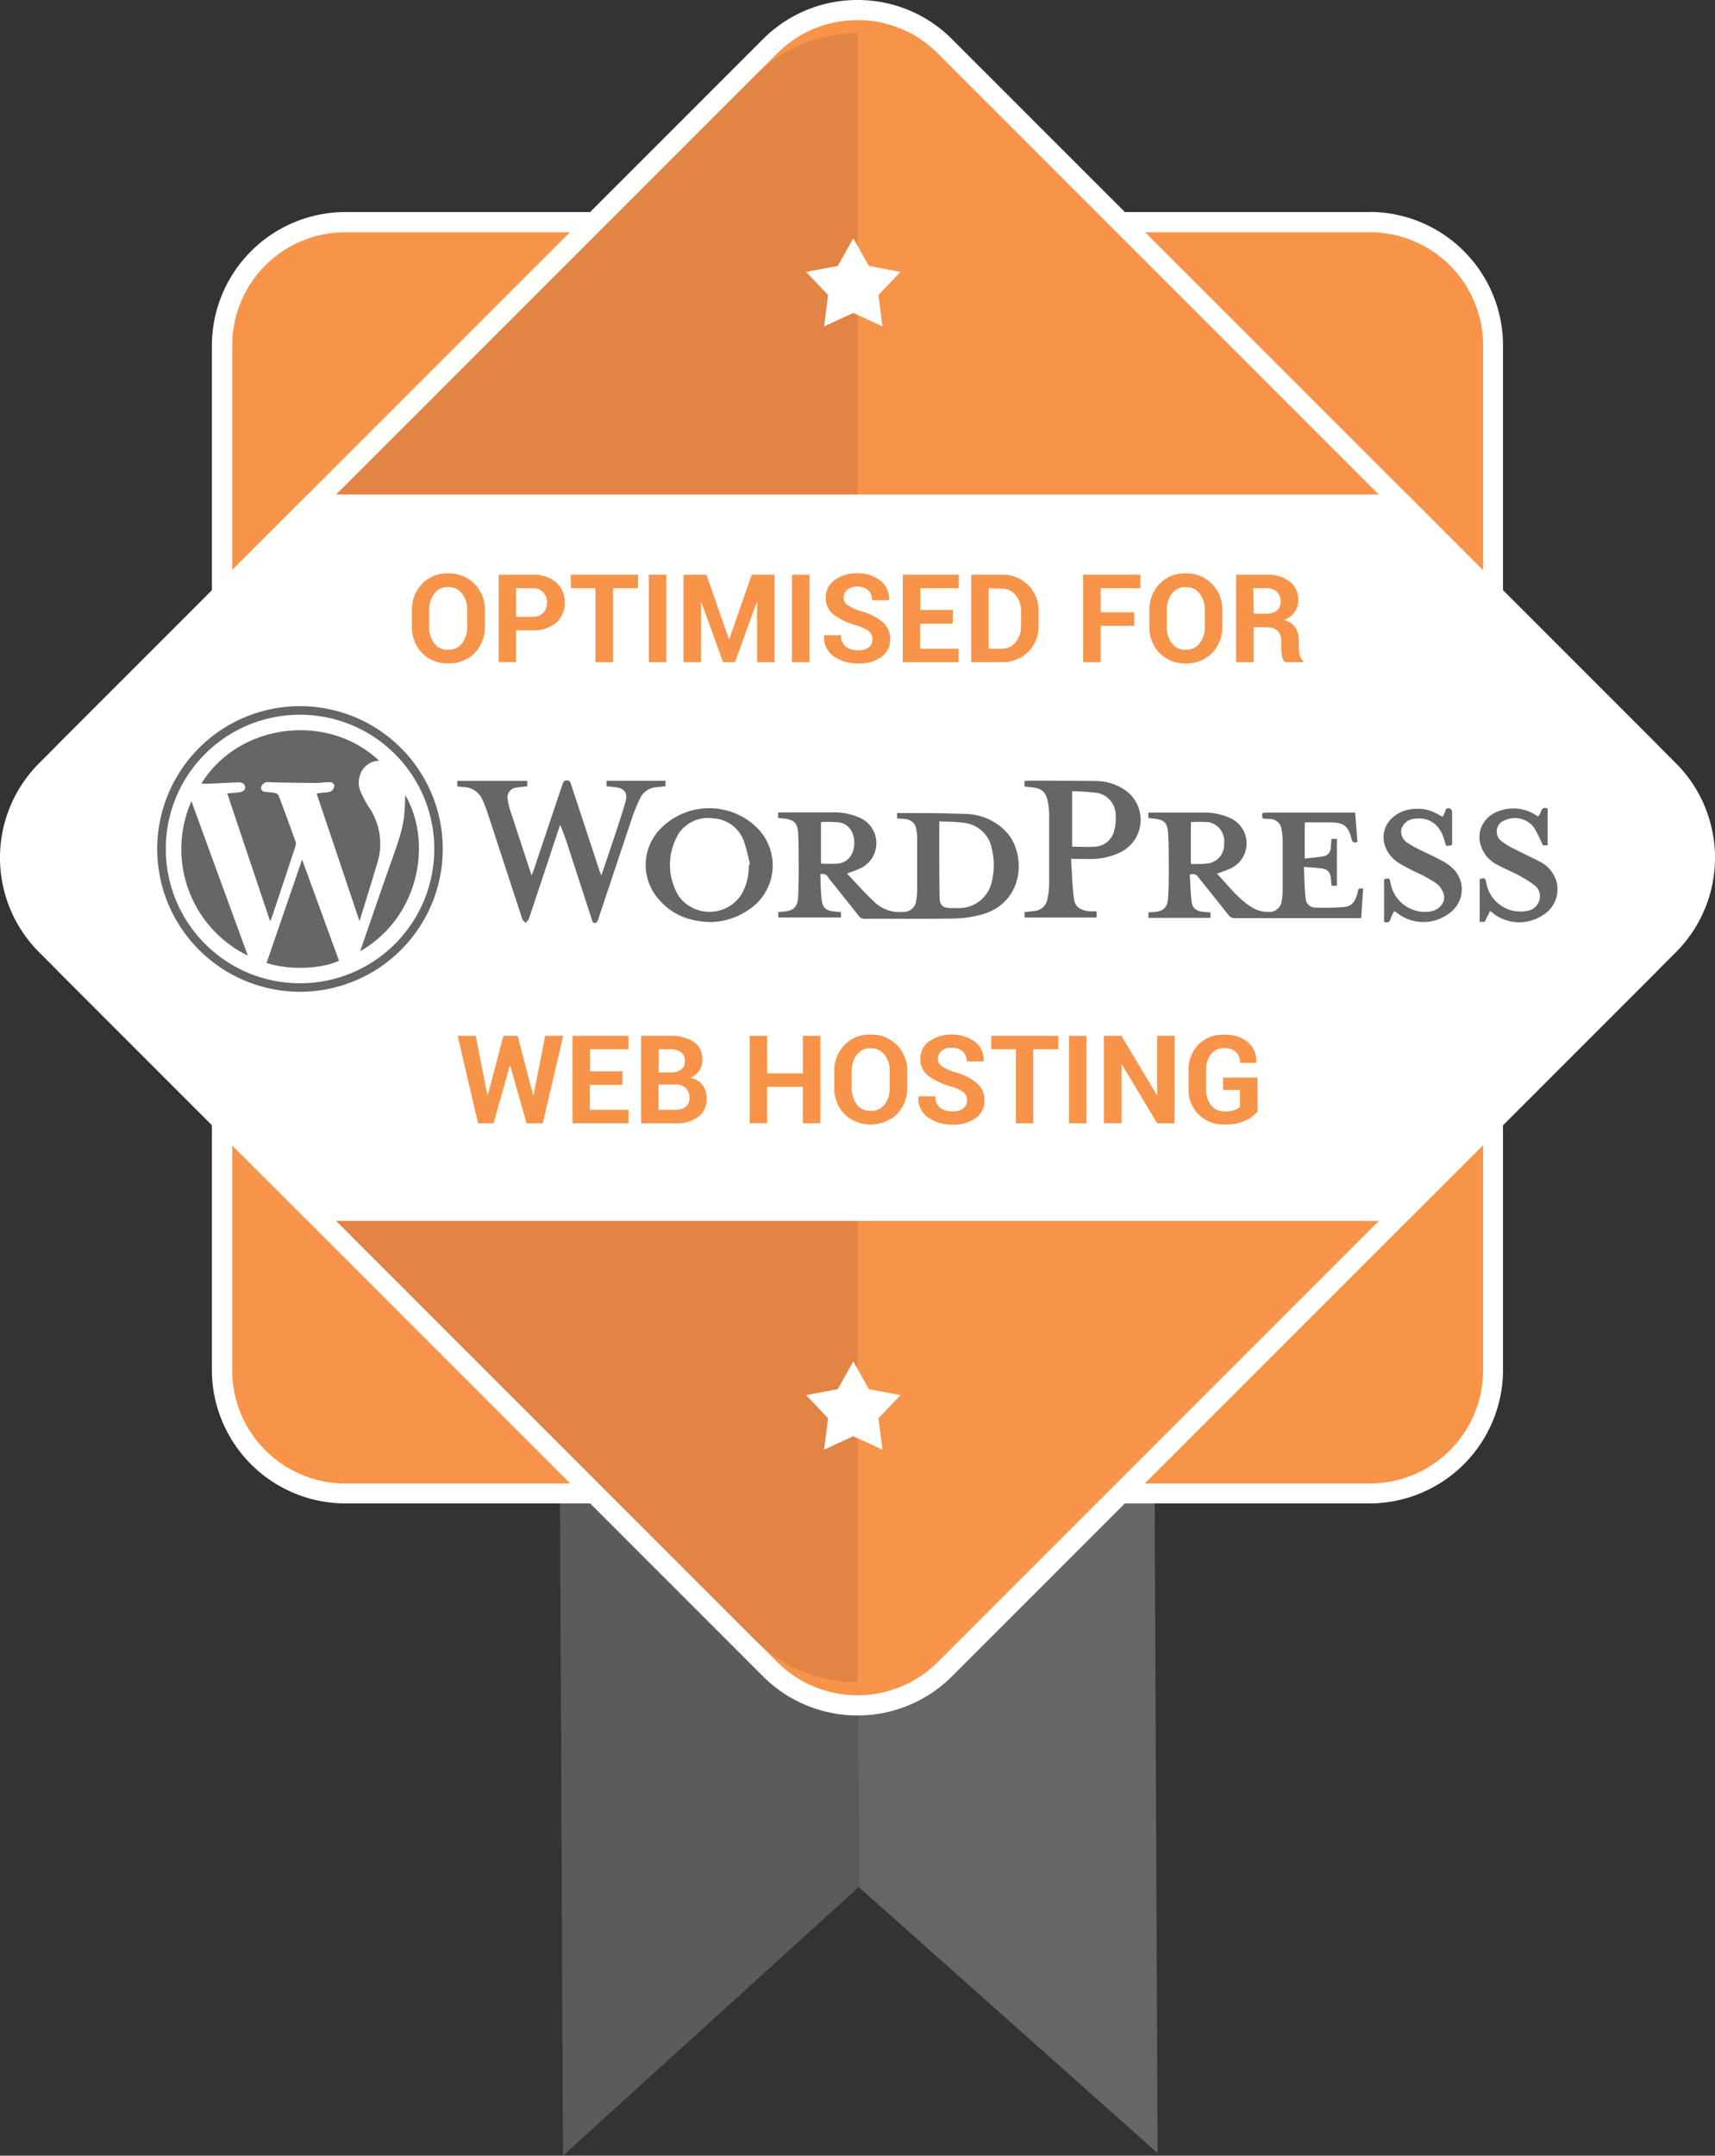 <svg xmlns="http://www.w3.org/2000/svg" viewBox="0 0 315.69 396.7"><rect x="0" y="0" width="315.69" height="396.7" fill="#333333" stroke="none"/><defs><style>.cls-1{fill:#666;}.cls-2{fill:#5b5b5b;}.cls-3{fill:#f79449;}.cls-4{fill:#fff;}.cls-5{fill:#e28444;}</style></defs><title>wordpress-optimised</title><g id="Layer_2" data-name="Layer 2"><g id="Layer_1-2" data-name="Layer 1"><polygon class="cls-1" points="158.07 347.27 213.09 396.23 212.06 171.91 157.39 172.17 158.07 347.27"/><polygon class="cls-2" points="158.07 347.27 103.63 396.7 102.61 172.39 157.39 172.17 158.07 347.27"/><rect class="cls-3" x="40.88" y="40.88" width="233.93" height="233.93" rx="22.68"/><path class="cls-4" d="M252.13,42.74A20.84,20.84,0,0,1,273,63.56V252.13A20.84,20.84,0,0,1,252.13,273H63.56a20.84,20.84,0,0,1-20.82-20.82V63.56A20.84,20.84,0,0,1,63.56,42.74H252.13m0-3.72H63.56A24.62,24.62,0,0,0,39,63.56V252.13a24.61,24.61,0,0,0,24.54,24.54H252.13a24.61,24.61,0,0,0,24.54-24.54V63.56A24.61,24.61,0,0,0,252.13,39Z"/><path class="cls-3" d="M157.85,313.84a22.49,22.49,0,0,1-16-6.62L8.47,173.88a22.75,22.75,0,0,1,0-32.07L141.81,8.47a22.75,22.75,0,0,1,32.07,0L307.22,141.81a22.73,22.73,0,0,1,0,32.07L173.88,307.22A22.49,22.49,0,0,1,157.85,313.84Z"/><path class="cls-4" d="M157.85,3.71a20.67,20.67,0,0,1,14.72,6.07L305.91,143.12a20.85,20.85,0,0,1,0,29.45L172.57,305.91a20.9,20.9,0,0,1-29.45,0L9.78,172.57a20.85,20.85,0,0,1,0-29.45L143.12,9.78a20.68,20.68,0,0,1,14.73-6.07m0-3.71a24.51,24.51,0,0,0-17.36,7.16L7.16,140.49a24.61,24.61,0,0,0,0,34.71L140.49,308.53a24.61,24.61,0,0,0,34.71,0L308.53,175.2a24.61,24.61,0,0,0,0-34.71L175.2,7.16A24.47,24.47,0,0,0,157.85,0Z"/><path class="cls-5" d="M6.14,157.85a26.49,26.49,0,0,0,7.77,18.85L139,301.78a26.43,26.43,0,0,0,18.85,7.78V6.14A26.46,26.46,0,0,0,139,13.91L13.91,139A26.46,26.46,0,0,0,6.14,157.85Z"/><path class="cls-4" d="M56.64,224.68H259.05l45.36-45.36a30.46,30.46,0,0,0,0-42.95L259.05,91H56.64L11.28,136.37a30.46,30.46,0,0,0,0,42.95Z"/><g id="Star"><polygon class="cls-4" points="165.76 256.74 159.94 255.64 157.07 250.55 154.21 255.64 148.38 256.74 152.43 260.99 151.7 266.77 157.07 264.3 162.44 266.77 161.7 260.99 165.76 256.74"/></g><g id="Star-2" data-name="Star"><polygon class="cls-4" points="165.76 50.04 159.94 48.94 157.07 43.85 154.21 48.94 148.38 50.04 152.43 54.29 151.7 60.06 157.07 57.59 162.44 60.06 161.7 54.29 165.76 50.04"/></g><path class="cls-1" d="M151,160.9c.07,1.57.07,3.14.25,4.7s.91,2,2.38,2.15l1.17.09v1H143.27v-1a15.69,15.69,0,0,0,1.71-.19c1.26-.25,1.86-1,1.94-2.61s.1-3.36.1-5c0-2.12,0-4.24-.08-6.36-.09-2.29-.72-2.89-3-3.07l-.7-.08a3.88,3.88,0,0,1,0-.42c0-.18,0-.36,0-.6l.78,0c3.07,0,6.15,0,9.22,0a11.29,11.29,0,0,1,4.77.87,5.11,5.11,0,0,1,.28,9.45,23,23,0,0,1-2.33.89.1.1,0,0,0,0,.09c1.62,1.7,3.18,3.47,4.89,5.07a6.64,6.64,0,0,0,5.52,1.92,2.25,2.25,0,0,0,2.27-2,12.29,12.29,0,0,0,.18-2q0-5,0-9.93a6.48,6.48,0,0,0-.16-1.23,2.12,2.12,0,0,0-2.1-1.91c-.46-.06-.92-.08-1.43-.11v-1a2.42,2.42,0,0,1,.33,0c4.08,0,8.17,0,12.24.17a10.48,10.48,0,0,1,7.8,3.61c3.26,3.83,3.18,12.6-4.77,14.9a21.63,21.63,0,0,1-5.5.74c-5.32.1-10.65,0-16,.05a1.33,1.33,0,0,1-1.17-.56c-1.86-2.36-3.75-4.69-5.6-7.05A1.15,1.15,0,0,0,151,160.9Zm21.9-9.74c0,1.53,0,2.89,0,4.25,0,3.28,0,6.56.07,9.84,0,1.3.59,1.81,1.87,1.86.54,0,1.09,0,1.63,0a6.14,6.14,0,0,0,6.12-5,12.49,12.49,0,0,0,0-5.83,5.83,5.83,0,0,0-5.16-4.85C176,151.19,174.49,151.23,172.88,151.16Zm-21.78.12v7.64a29.58,29.58,0,0,0,3.13,0c1.82-.21,2.93-1.63,3-3.65s-1-3.69-2.85-3.94A25.38,25.38,0,0,0,151.1,151.28Z"/><path class="cls-1" d="M245.09,154.38h1V163h-1c0-.46-.08-.94-.14-1.42a1.69,1.69,0,0,0-1.56-1.74c-1-.17-2.13-.2-3.38-.31.1,2,.12,3.82.31,5.63a1.81,1.81,0,0,0,1.93,1.86,38.21,38.21,0,0,0,5.24-.12c1.58-.14,2.11-1.38,2.43-2.74.17-.71.2-.7,1-.65-.11,1.79-.23,3.57-.35,5.45h-.89c-7.44,0-14.88,0-22.33,0a1.39,1.39,0,0,1-1.23-.59c-1.85-2.36-3.74-4.68-5.59-7a1.16,1.16,0,0,0-1.52-.39c.11,1.67.14,3.39.36,5.09.15,1.1.92,1.6,2.09,1.73.44.05.87.07,1.36.11v1H211.4v-1l1.06-.08c1.67-.13,2.44-.83,2.55-2.52s.14-3.31.14-5c0-2.25,0-4.5-.11-6.74s-.73-2.78-2.94-2.95l-.72-.08v-1h.74c3.11,0,6.21,0,9.31,0a11.26,11.26,0,0,1,4.69.86,5.11,5.11,0,0,1,.18,9.52,22.64,22.64,0,0,1-2.3.85c1.94,2,3.57,4.25,5.88,5.83a5.81,5.81,0,0,0,3.68,1.22,2.28,2.28,0,0,0,2.39-2.17,11.09,11.09,0,0,0,.15-1.62c0-3.18,0-6.36,0-9.54a9.58,9.58,0,0,0-.22-1.92,2.11,2.11,0,0,0-2.08-1.85c-.46,0-.92-.07-1.36-.1-.24-1-.2-1.08.76-1.08h16.25c.15,1.82.28,3.6.42,5.4-.6.2-.91.13-1.08-.55-.62-2.4-1.38-3-3.86-3.05-1.48,0-3,0-4.42,0a1.75,1.75,0,0,0-.34.06v6.6c1.24-.15,2.44-.23,3.61-.46a1.57,1.57,0,0,0,1.18-1.56C245,155.38,245.05,154.9,245.09,154.38Zm-25.88-3.09V159c.25,0,.45,0,.65,0,.82,0,1.65,0,2.47-.1a3.48,3.48,0,0,0,3-3.7,3.55,3.55,0,0,0-2.82-3.89A24.6,24.6,0,0,0,219.21,151.29Z"/><path class="cls-1" d="M84.17,144.71v-1H97.05v1c-.62.07-1.24.11-1.84.21a1.84,1.84,0,0,0-1.73,2.35,7.27,7.27,0,0,0,.17.91c.11.42.23.85.37,1.26,1.25,3.82,2.51,7.64,3.83,11.66.16-.39.26-.61.34-.83q2.66-7.94,5.32-15.85c.14-.41.2-.8.83-.8s.68.44.81.83l5.16,15.66c.1.29.21.57.38,1,.9-2.66,1.76-5.17,2.59-7.68.65-2,1.34-4,1.88-6,.41-1.54-.25-2.35-1.83-2.56-.54-.07-1.08-.11-1.67-.18v-1h10.83v1l-1.56.17a3.57,3.57,0,0,0-3.08,2,30.42,30.42,0,0,0-1.5,3.65c-2.09,6.21-4.15,12.43-6.23,18.64-.08.25-.22.57-.42.65-.51.21-.63-.22-.76-.6q-2.18-6.7-4.36-13.39a38.12,38.12,0,0,0-1.47-4l-.27.77q-2.73,8.26-5.49,16.52c-.1.28-.4.5-.6.74-.21-.24-.52-.45-.61-.72C94,162.59,91.85,156,89.7,149.44a19.68,19.68,0,0,0-.82-2.09,3.87,3.87,0,0,0-3.51-2.51C85,144.82,84.61,144.76,84.17,144.71Z"/><path class="cls-1" d="M28.94,156.25a26.28,26.28,0,1,1,26.29,26.26A26.3,26.3,0,0,1,28.94,156.25Zm1.58,0a24.71,24.71,0,1,0,24.73-24.72A24.66,24.66,0,0,0,30.52,156.25Z"/><path class="cls-1" d="M197.15,158.05c.17,2.51.23,4.93.53,7.32.2,1.53,1.2,2.17,2.95,2.34.38,0,.77,0,1.23,0v1.14H188.6v-1c.6-.07,1.21-.13,1.81-.21a2.64,2.64,0,0,0,2.41-2.27,14.41,14.41,0,0,0,.31-2.69c0-4.26,0-8.53,0-12.79a12.66,12.66,0,0,0-.26-2.38c-.36-1.78-1.06-2.39-2.86-2.62l-1.43-.15v-1a3.47,3.47,0,0,1,.48-.07c4.24,0,8.48,0,12.72.06a9.51,9.51,0,0,1,5.19,1.58,6.65,6.65,0,0,1-.81,11.57,12.7,12.7,0,0,1-5.78,1.2Zm.2-2.24c1.46,0,2.88.11,4.28,0a3.83,3.83,0,0,0,3.48-3,8.41,8.41,0,0,0,.26-2.74,4.17,4.17,0,0,0-3.25-4.13,39.38,39.38,0,0,0-4.77-.33Z"/><path class="cls-1" d="M130.71,169.68c-4-.13-7.13-1.41-9.54-4.29a9.51,9.51,0,0,1,.11-12.56A12.54,12.54,0,0,1,139,152a9.75,9.75,0,0,1-1.17,15.41A12.6,12.6,0,0,1,130.71,169.68Zm7.12-10.54.21,0a35.06,35.06,0,0,0-1.07-4.24,6.37,6.37,0,0,0-5.73-4.31,6.51,6.51,0,0,0-6.27,2.75A11.1,11.1,0,0,0,125,165a7,7,0,0,0,11.35-.2A10.11,10.11,0,0,0,137.83,159.14Z"/><path class="cls-1" d="M256.65,167.68A6.12,6.12,0,0,0,256,169c-.16.71-.54.85-1.23.66v-7.84c.94-.28,1-.25,1.2.69a6.43,6.43,0,0,0,6.83,5.28c2.05-.12,3.47-1.68,2.92-3.4a4.09,4.09,0,0,0-1.4-1.87,23.24,23.24,0,0,0-3.08-1.74,39.14,39.14,0,0,1-3.9-2.06c-3.13-2.13-3.54-6-1-8.27a6.3,6.3,0,0,1,3.87-1.58c2.06-.14,3.13.16,5.32,1.45a5.78,5.78,0,0,0,.52-1.06.6.6,0,0,1,.86-.48.84.84,0,0,1,.39.66c0,1.93,0,3.87,0,5.81a1.36,1.36,0,0,1-.06.29c-1.07.22-1.07.22-1.32-.75-.77-3-2.79-4.49-5.55-4.11a2.72,2.72,0,0,0-2.41,1.89,2.42,2.42,0,0,0,1.27,2.61,14.25,14.25,0,0,0,1.6.94c1.48.74,3,1.42,4.44,2.19a8.91,8.91,0,0,1,2,1.36,5.33,5.33,0,0,1,0,8,7.88,7.88,0,0,1-9.28.9C257.59,168.31,257.19,168,256.65,167.68Z"/><path class="cls-1" d="M274.29,167.65l-1,2h-.91v-7.88c1-.24,1-.24,1.22.73a6.38,6.38,0,0,0,7.61,5.11,2.73,2.73,0,0,0,2.14-1.92,2.55,2.55,0,0,0-.95-2.84,23.06,23.06,0,0,0-2.88-1.79c-1.23-.66-2.53-1.17-3.75-1.84a6,6,0,0,1-3.39-4.45c-.38-2.78,1.46-5.15,4.43-5.78a7.58,7.58,0,0,1,6.23,1.24c.8-.28.37-2,1.84-1.43v6.76h-.88a26.18,26.18,0,0,0-1.65-3.31,4.43,4.43,0,0,0-5.24-1.34,2.21,2.21,0,0,0-.56,4,13.7,13.7,0,0,0,2.31,1.38c1.44.75,2.93,1.41,4.37,2.17a6,6,0,0,1,3.37,4.12,5.6,5.6,0,0,1-2.62,5.85,7.87,7.87,0,0,1-8.9-.17C274.89,168.07,274.66,167.9,274.29,167.65Z"/><path class="cls-1" d="M41.83,146c.8-.06,1.47-.1,2.13-.18.84-.1,1.25-.48,1.16-1.06s-.65-.82-1.28-.79c-1.94.1-3.87.18-5.81.26a7.81,7.81,0,0,1-.94-.05C43.9,133.11,60.26,131,69.8,140a3.77,3.77,0,0,0-3.63,3,4.3,4.3,0,0,0,.32,2.95,20.91,20.91,0,0,0,1.36,2.51A11.87,11.87,0,0,1,69.39,159c-1,3.42-2.09,6.85-3.21,10.51-2.67-7.95-5.27-15.67-7.9-23.49l1.16-.16a4.33,4.33,0,0,0,1.37-.18,1.39,1.39,0,0,0,.72-.91c.06-.51-.33-.85-.9-.83-.85,0-1.7.15-2.55.14-2.71,0-5.42-.07-8.13-.11a3,3,0,0,0-1.07,0,1.5,1.5,0,0,0-.78.79.71.71,0,0,0,.65.95c.64.09,1.29.1,1.92.23a1,1,0,0,1,.64.5c1.06,2.8,2.08,5.61,3.09,8.43a1.32,1.32,0,0,1,0,.81q-2.23,6.8-4.52,13.58c0,.05-.06.08-.18.21Z"/><path class="cls-1" d="M55.61,158.18,62.4,176.8c-3,1.44-8.91,1.86-13.33.41C51.22,170.94,53.38,164.67,55.61,158.18Z"/><path class="cls-1" d="M45.62,175.86a21.82,21.82,0,0,1-10.38-28.43C38.71,157,42.14,166.34,45.62,175.86Z"/><path class="cls-1" d="M66.3,175.05c1.49-4.34,2.94-8.53,4.39-12.72.89-2.56,1.84-5.09,2.67-7.67a25.44,25.44,0,0,0,1-4.19,40.23,40.23,0,0,0,.22-4.17C79.63,154.89,77.28,168.73,66.3,175.05Z"/><path class="cls-3" d="M89.25,115.25a6.79,6.79,0,0,1-1.87,4.91,6.49,6.49,0,0,1-4.86,1.92,6.43,6.43,0,0,1-4.85-1.93,6.81,6.81,0,0,1-1.85-4.9v-2.89a6.76,6.76,0,0,1,1.85-4.89,6.33,6.33,0,0,1,4.82-1.94,6.48,6.48,0,0,1,4.88,1.94,6.75,6.75,0,0,1,1.88,4.89ZM86,112.34a4.86,4.86,0,0,0-.94-3.09,3.12,3.12,0,0,0-2.6-1.2,3,3,0,0,0-2.54,1.2,5,5,0,0,0-.92,3.09v2.91a5,5,0,0,0,.92,3.12,3,3,0,0,0,2.57,1.2,3.08,3.08,0,0,0,2.58-1.2,5,5,0,0,0,.93-3.12Z"/><path class="cls-3" d="M95,116v5.83H91.8V105.76H98a6.35,6.35,0,0,1,4.36,1.41,4.77,4.77,0,0,1,1.59,3.73,4.7,4.7,0,0,1-1.59,3.71A6.35,6.35,0,0,1,98,116Zm0-2.49H98a2.7,2.7,0,0,0,2-.74,2.62,2.62,0,0,0,.7-1.87A2.72,2.72,0,0,0,100,109a2.64,2.64,0,0,0-2-.75H95Z"/><path class="cls-3" d="M117.44,108.25h-4.6v13.6h-3.23v-13.6h-4.53v-2.49h12.36Z"/><path class="cls-3" d="M122.66,121.85h-3.23V105.76h3.23Z"/><path class="cls-3" d="M134.17,117.62h.07l4.13-11.86h4.21v16.09h-3.22v-11l-.07,0-4,11h-2.19l-4-11h-.06v11h-3.23V105.76h4.23Z"/><path class="cls-3" d="M149,121.85h-3.22V105.76H149Z"/><path class="cls-3" d="M160.58,117.65a1.89,1.89,0,0,0-.65-1.49,6.41,6.41,0,0,0-2.27-1.06,12.85,12.85,0,0,1-4.23-2A3.74,3.74,0,0,1,152,110a3.93,3.93,0,0,1,1.62-3.24,6.65,6.65,0,0,1,4.15-1.25,6.51,6.51,0,0,1,4.3,1.35,4.22,4.22,0,0,1,1.58,3.53l0,.07h-3.13a2.37,2.37,0,0,0-.73-1.85,3,3,0,0,0-2-.65,2.66,2.66,0,0,0-1.84.58,1.84,1.84,0,0,0-.65,1.47,1.6,1.6,0,0,0,.7,1.34,9.45,9.45,0,0,0,2.45,1.11,10.5,10.5,0,0,1,4,2,4,4,0,0,1,1.39,3.19,3.83,3.83,0,0,1-1.61,3.26,7,7,0,0,1-4.27,1.19,7.64,7.64,0,0,1-4.46-1.29,4.26,4.26,0,0,1-1.8-3.86l0-.06h3.13a2.53,2.53,0,0,0,.84,2.1,3.51,3.51,0,0,0,2.27.67,3.15,3.15,0,0,0,2-.54A1.76,1.76,0,0,0,160.58,117.65Z"/><path class="cls-3" d="M175.37,114.78h-6v4.6h7.09v2.47H166.18V105.76h10.3v2.49h-7.07v4h6Z"/><path class="cls-3" d="M178.77,121.85V105.76h5.61a6.64,6.64,0,0,1,4.86,1.88,6.49,6.49,0,0,1,1.92,4.84v2.66a6.46,6.46,0,0,1-1.92,4.84,6.64,6.64,0,0,1-4.86,1.87Zm3.22-13.6v11.13h2.39a3.17,3.17,0,0,0,2.57-1.19,4.7,4.7,0,0,0,1-3v-2.68a4.66,4.66,0,0,0-1-3,3.16,3.16,0,0,0-2.57-1.18Z"/><path class="cls-3" d="M208.79,115.17h-6.18v6.68h-3.23V105.76h10.53v2.49h-7.3v4.43h6.18Z"/><path class="cls-3" d="M225,115.25a6.79,6.79,0,0,1-1.87,4.91,6.49,6.49,0,0,1-4.86,1.92,6.39,6.39,0,0,1-4.84-1.93,6.78,6.78,0,0,1-1.86-4.9v-2.89a6.81,6.81,0,0,1,1.85-4.89,6.33,6.33,0,0,1,4.82-1.94,6.46,6.46,0,0,1,4.88,1.94,6.75,6.75,0,0,1,1.88,4.89Zm-3.22-2.91a4.86,4.86,0,0,0-.94-3.09,3.11,3.11,0,0,0-2.6-1.2,3,3,0,0,0-2.54,1.2,5,5,0,0,0-.92,3.09v2.91a5,5,0,0,0,.92,3.12,3,3,0,0,0,2.57,1.2,3.08,3.08,0,0,0,2.58-1.2,5,5,0,0,0,.93-3.12Z"/><path class="cls-3" d="M230.77,115.42v6.43h-3.23V105.76h5.57a6.69,6.69,0,0,1,4.3,1.25,4.25,4.25,0,0,1,1.56,3.5,3.51,3.51,0,0,1-.66,2.14,4.53,4.53,0,0,1-1.92,1.45,3.43,3.43,0,0,1,2.05,1.41,4.39,4.39,0,0,1,.63,2.43v1.18a5.93,5.93,0,0,0,.18,1.41,2,2,0,0,0,.62,1.09v.23h-3.32a1.72,1.72,0,0,1-.57-1.17,9.62,9.62,0,0,1-.13-1.58V118a2.54,2.54,0,0,0-.66-1.87,2.48,2.48,0,0,0-1.86-.67Zm0-2.49h2.29a3.06,3.06,0,0,0,2-.57,2.13,2.13,0,0,0,.66-1.7,2.32,2.32,0,0,0-.67-1.76,2.67,2.67,0,0,0-2-.65h-2.34Z"/><path class="cls-3" d="M98.15,201.54h.06l2.14-10.92h3.32l-3.75,16.09h-3l-3-10.6h-.07l-3,10.6H88l-3.76-16.09h3.33l2.14,10.91h.07l2.89-10.91h2.61Z"/><path class="cls-3" d="M114.58,199.64h-6v4.59h7.1v2.48H105.39V190.62h10.3v2.48h-7.08v4.05h6Z"/><path class="cls-3" d="M118,206.71V190.62h5.27a7.66,7.66,0,0,1,4.43,1.11,3.76,3.76,0,0,1,1.59,3.3,3.58,3.58,0,0,1-.57,2,3.53,3.53,0,0,1-1.68,1.31,3.47,3.47,0,0,1,2.26,1.31,3.88,3.88,0,0,1,.77,2.39,4.16,4.16,0,0,1-1.53,3.5,6.92,6.92,0,0,1-4.32,1.19Zm3.22-9.35h2.16a3.27,3.27,0,0,0,2-.53,1.83,1.83,0,0,0,.69-1.55,1.91,1.91,0,0,0-.7-1.64,3.39,3.39,0,0,0-2.09-.54h-2Zm0,2.23v4.64h3a3,3,0,0,0,2-.55,2,2,0,0,0,.68-1.66,2.37,2.37,0,0,0-.66-1.8,2.82,2.82,0,0,0-2-.63Z"/><path class="cls-3" d="M151,206.71h-3.22V200h-6.56v6.69H138V190.62h3.23v6.92h6.56v-6.92H151Z"/><path class="cls-3" d="M167,200.11a6.77,6.77,0,0,1-1.87,4.9,7.07,7.07,0,0,1-9.71,0,6.81,6.81,0,0,1-1.85-4.9v-2.89a6.76,6.76,0,0,1,1.85-4.89,6.33,6.33,0,0,1,4.82-1.94,6.48,6.48,0,0,1,4.88,1.94,6.75,6.75,0,0,1,1.88,4.89Zm-3.22-2.92a4.83,4.83,0,0,0-.94-3.08,3.12,3.12,0,0,0-2.6-1.2,3,3,0,0,0-2.55,1.2,5,5,0,0,0-.91,3.08v2.92a5,5,0,0,0,.92,3.12,3,3,0,0,0,2.56,1.2,3.09,3.09,0,0,0,2.59-1.2,5,5,0,0,0,.93-3.12Z"/><path class="cls-3" d="M178,202.51a1.87,1.87,0,0,0-.65-1.49,6.41,6.41,0,0,0-2.27-1.06,12.85,12.85,0,0,1-4.23-2,3.76,3.76,0,0,1-1.44-3.11,3.91,3.91,0,0,1,1.62-3.23,7.54,7.54,0,0,1,8.45.09,4.21,4.21,0,0,1,1.58,3.54l0,.07h-3.13a2.35,2.35,0,0,0-.73-1.85,3,3,0,0,0-2.05-.65,2.7,2.7,0,0,0-1.84.57,1.87,1.87,0,0,0-.65,1.47,1.61,1.61,0,0,0,.7,1.35,9.45,9.45,0,0,0,2.45,1.11,10.5,10.5,0,0,1,4,2,4,4,0,0,1,1.39,3.19,3.83,3.83,0,0,1-1.61,3.26,7.06,7.06,0,0,1-4.27,1.19,7.66,7.66,0,0,1-4.46-1.29,4.26,4.26,0,0,1-1.8-3.86l0-.06h3.13a2.53,2.53,0,0,0,.84,2.1,3.59,3.59,0,0,0,2.27.67,3.13,3.13,0,0,0,2-.54A1.77,1.77,0,0,0,178,202.51Z"/><path class="cls-3" d="M194.79,193.1h-4.6v13.61H187V193.1h-4.53v-2.48h12.36Z"/><path class="cls-3" d="M200,206.71h-3.22V190.62H200Z"/><path class="cls-3" d="M216.21,206.71H213l-6.49-10.85h-.06v10.84H203.2V190.62h3.23l6.48,10.84H213V190.62h3.23Z"/><path class="cls-3" d="M231.5,204.51a6.06,6.06,0,0,1-2.24,1.71,8.91,8.91,0,0,1-3.85.72,6.52,6.52,0,0,1-4.77-1.83,6.41,6.41,0,0,1-1.86-4.77V197a6.5,6.5,0,0,1,1.8-4.75,6.19,6.19,0,0,1,4.63-1.84,6.57,6.57,0,0,1,4.52,1.39,4.62,4.62,0,0,1,1.52,3.73l0,.07h-3a2.64,2.64,0,0,0-.74-2,3,3,0,0,0-2.16-.72A2.89,2.89,0,0,0,222.9,194,4.6,4.6,0,0,0,222,197v3.38a4.6,4.6,0,0,0,.93,3,3,3,0,0,0,2.48,1.15,5.56,5.56,0,0,0,1.82-.24,2.71,2.71,0,0,0,1-.58v-3.12h-3.09V198.3h6.33Z"/></g></g></svg>